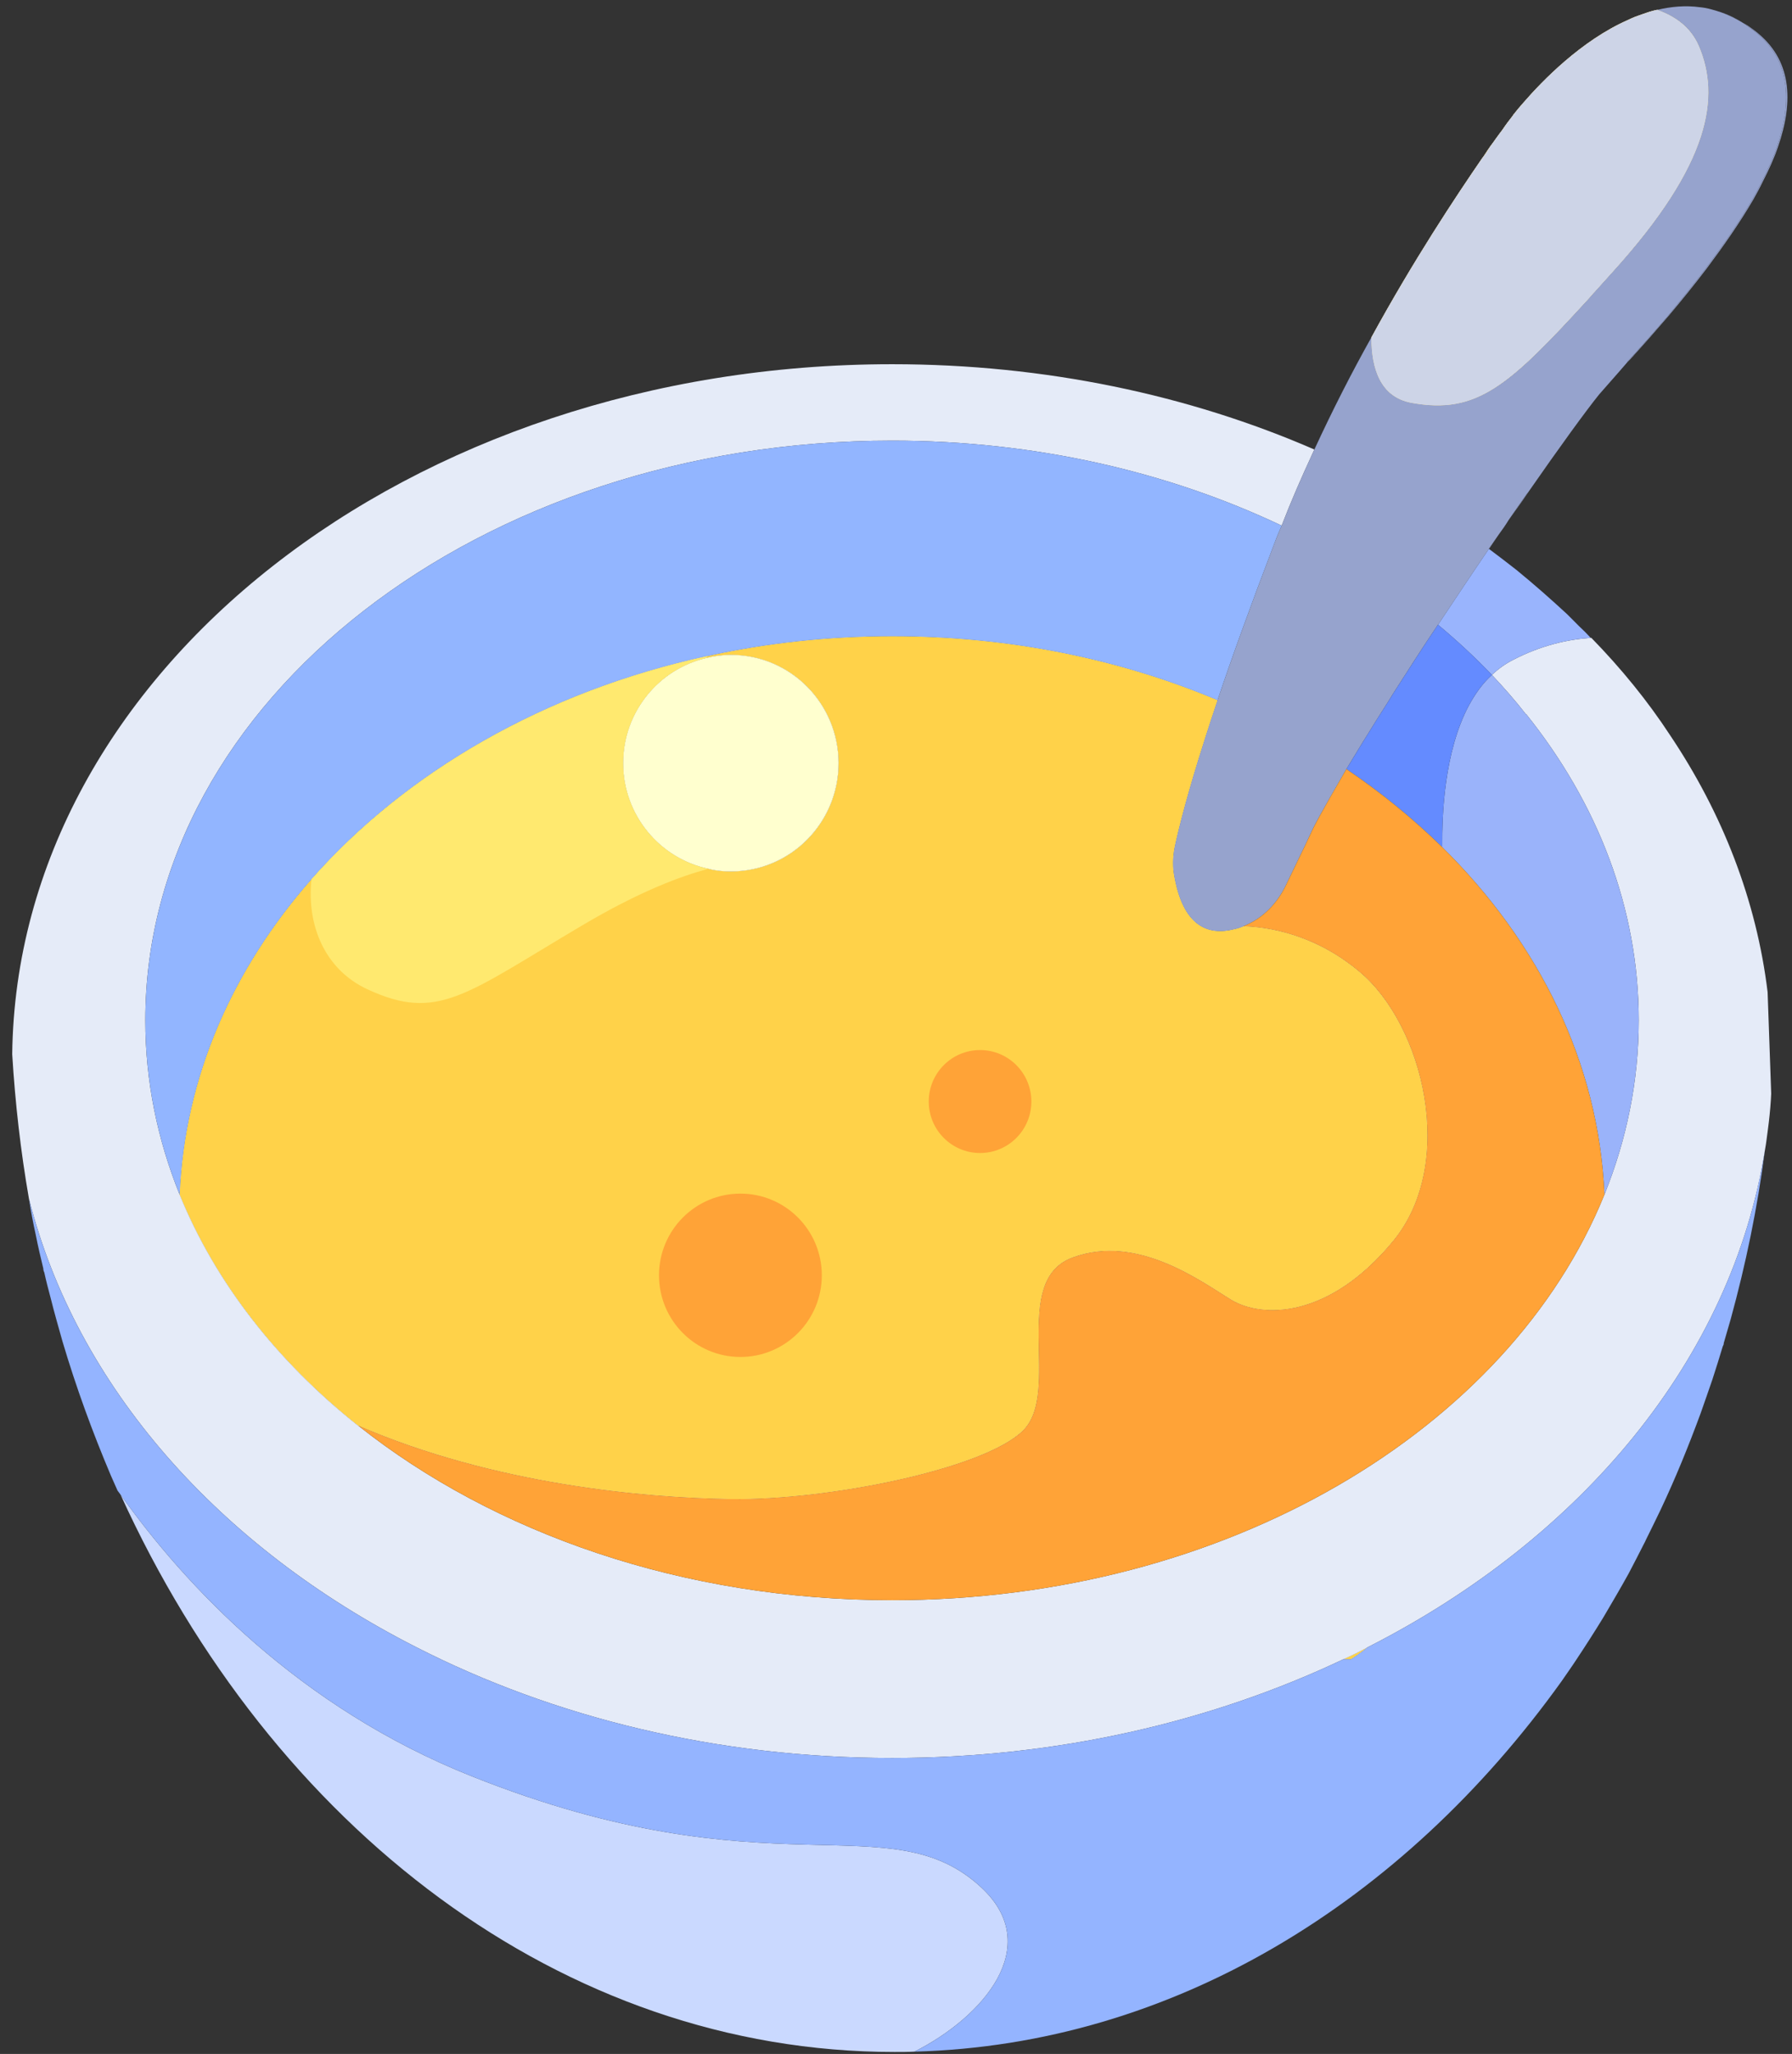 <?xml version="1.0" encoding="UTF-8"?>
<svg width="137px" height="157px" viewBox="0 0 137 157" version="1.1" xmlns="http://www.w3.org/2000/svg" xmlns:xlink="http://www.w3.org/1999/xlink">
    <rect x="0" y="0" width="137" height="157" fill="#333333" stroke="none"/>
    <!-- Generator: Sketch 61.1 (89650) - https://sketch.com -->
    <title>1</title>
    <desc>Created with Sketch.</desc>
    <g id="Page-1" stroke="none" stroke-width="1" fill="none" fill-rule="evenodd">
        <g id="Artboard" transform="translate(-178, -186)">
            <g id="1" transform="translate(177, 185)">
                <path d="M103.709,127.827 L104.284,127.827 C104.734,127.551 105.159,127.225 105.584,126.899 C104.986,127.225 104.334,127.551 103.709,127.827 M56.886,67.611 C56.283,67.611 55.711,67.561 55.158,67.41 C51.436,66.633 48.636,63.297 48.636,59.335 C48.636,55.397 51.383,52.112 55.033,51.284 C55.636,51.134 56.261,51.059 56.886,51.059 C61.436,51.059 65.111,54.77 65.111,59.335 C65.111,63.899 61.436,67.611 56.886,67.611 M104.909,75.26 C101.436,72.351 97.834,71.849 96.058,71.799 C95.836,71.9 95.611,71.975 95.359,72.025 C93.511,72.501 91.409,72 90.736,67.736 C90.636,67.034 90.683,66.307 90.836,65.605 C91.136,64.225 91.784,61.617 93.136,57.404 C93.411,56.526 93.736,55.548 94.084,54.52 C86.636,51.385 78.183,49.629 69.209,49.629 C64.308,49.629 59.561,50.156 55.033,51.159 C42.686,53.842 32.061,59.987 24.808,68.213 C18.784,75.06 15.111,83.336 14.733,92.314 C17.459,99.01 22.161,105.029 28.336,109.945 C28.358,109.945 28.358,109.97 28.384,109.97 C38.761,114.459 50.186,115.487 56.886,115.588 C64.284,115.688 76.159,113.306 79.183,110.371 C82.209,107.437 78.136,98.86 83.034,97.104 C87.933,95.324 92.711,98.86 95.111,100.34 C97.511,101.794 102.611,101.794 107.511,95.85 C112.409,89.881 109.808,79.323 104.909,75.26 M130.883,4.511 C130.233,3.007 128.983,2.204 127.711,1.753 L127.686,1.753 C127.308,1.828 126.933,1.953 126.584,2.079 C126.209,2.204 125.859,2.329 125.511,2.505 C121.886,4.085 118.861,7.245 117.511,8.8 C117.308,9.026 117.161,9.201 117.034,9.352 C116.933,9.477 116.861,9.577 116.808,9.627 C116.784,9.678 116.761,9.703 116.761,9.703 L116.734,9.703 C116.734,9.703 116.734,9.728 116.709,9.753 C116.661,9.853 116.484,10.054 116.261,10.355 C116.136,10.53 115.984,10.731 115.836,10.957 C115.683,11.157 115.511,11.383 115.334,11.634 C115.211,11.809 115.086,11.985 114.933,12.186 C114.808,12.361 114.686,12.537 114.561,12.737 C114.534,12.762 114.508,12.813 114.486,12.838 L114.486,12.863 C114.433,12.913 114.409,12.988 114.334,13.063 C112.286,16.048 109.084,20.863 105.836,26.807 C105.836,29.164 106.508,31.346 108.883,31.798 C113.936,32.726 116.361,30.493 122.511,23.772 C122.586,23.697 122.659,23.597 122.758,23.496 C122.786,23.446 122.811,23.421 122.859,23.371 L122.886,23.371 L122.886,23.346 C123.336,22.844 123.808,22.318 124.308,21.766 C131.809,13.49 132.534,8.373 130.883,4.511 M76.058,145.307 C69.008,138.711 60.011,145.909 37.086,136.78 C23.836,131.513 15.133,122.159 10.211,115.237 C21.784,140.667 43.961,157.847 69.386,157.847 C69.886,157.847 70.411,157.847 70.911,157.821 C76.136,155.188 80.836,149.796 76.058,145.307" id="Fill-351" fill="#CAD9FF"></path>
                <path d="M103.709,127.827 L104.284,127.827 C104.734,127.551 105.159,127.225 105.584,126.899 C104.986,127.225 104.334,127.551 103.709,127.827 M56.886,67.611 C56.283,67.611 55.711,67.561 55.158,67.41 C51.436,66.633 48.636,63.297 48.636,59.335 C48.636,55.397 51.383,52.112 55.033,51.284 C55.636,51.134 56.261,51.059 56.886,51.059 C61.436,51.059 65.111,54.77 65.111,59.335 C65.111,63.899 61.436,67.611 56.886,67.611 M104.909,75.26 C101.436,72.351 97.834,71.849 96.058,71.799 C95.836,71.9 95.611,71.975 95.359,72.025 C93.511,72.501 91.409,72 90.736,67.736 C90.636,67.034 90.683,66.307 90.836,65.605 C91.136,64.225 91.784,61.617 93.136,57.404 C93.411,56.526 93.736,55.548 94.084,54.52 C86.636,51.385 78.183,49.629 69.209,49.629 C64.308,49.629 59.561,50.156 55.033,51.159 C42.686,53.842 32.061,59.987 24.808,68.213 C18.784,75.06 15.111,83.336 14.733,92.314 C17.459,99.01 22.161,105.029 28.336,109.945 C28.358,109.945 28.358,109.97 28.384,109.97 C38.761,114.459 50.186,115.487 56.886,115.588 C64.284,115.688 76.159,113.306 79.183,110.371 C82.209,107.437 78.136,98.86 83.034,97.104 C87.933,95.324 92.711,98.86 95.111,100.34 C97.511,101.794 102.611,101.794 107.511,95.85 C112.409,89.881 109.808,79.323 104.909,75.26 M130.883,4.511 C130.233,3.007 128.983,2.204 127.711,1.753 L127.686,1.753 C127.308,1.828 126.933,1.953 126.584,2.079 C126.209,2.204 125.859,2.329 125.511,2.505 C121.886,4.085 118.861,7.245 117.511,8.8 C117.308,9.026 117.161,9.201 117.034,9.352 C116.933,9.477 116.861,9.577 116.808,9.627 C116.784,9.678 116.761,9.703 116.761,9.703 L116.734,9.703 C116.734,9.703 116.734,9.728 116.709,9.753 C116.661,9.853 116.484,10.054 116.261,10.355 C116.136,10.53 115.984,10.731 115.836,10.957 C115.683,11.157 115.511,11.383 115.334,11.634 C115.211,11.809 115.086,11.985 114.933,12.186 C114.808,12.361 114.686,12.537 114.561,12.737 C114.534,12.762 114.508,12.813 114.486,12.838 L114.486,12.863 C114.433,12.913 114.409,12.988 114.334,13.063 C112.286,16.048 109.084,20.863 105.836,26.807 C105.836,29.164 106.508,31.346 108.883,31.798 C113.936,32.726 116.361,30.493 122.511,23.772 C122.586,23.697 122.659,23.597 122.758,23.496 C122.786,23.446 122.811,23.421 122.859,23.371 L122.886,23.371 L122.886,23.346 C123.336,22.844 123.808,22.318 124.308,21.766 C131.809,13.49 132.534,8.373 130.883,4.511" id="Fill-353" fill="#FFD249"></path>
                <path d="M136.409,84.59 C136.409,84.741 136.384,84.916 136.384,85.067 C136.336,85.819 136.259,86.571 136.159,87.324 C136.084,87.851 136.036,88.352 135.936,88.879 C133.411,104.854 121.909,118.598 105.584,126.899 C104.986,127.225 104.334,127.549 103.709,127.827 C93.609,132.617 81.809,135.376 69.209,135.376 C55.811,135.376 43.311,132.266 32.811,126.899 C17.759,119.25 6.834,106.986 3.211,92.616 C2.586,89.029 2.161,85.343 1.934,81.581 C2.286,52.413 32.261,28.839 69.209,28.839 C80.911,28.839 91.909,31.196 101.484,35.359 C101.436,35.46 101.384,35.585 101.336,35.685 C100.511,37.466 99.709,39.297 98.984,41.178 C90.311,37.065 80.134,34.682 69.209,34.682 C37.686,34.682 12.109,54.52 12.109,78.997 C12.109,83.637 13.034,88.101 14.734,92.315 C17.459,99.011 22.161,105.03 28.336,109.945 C28.359,109.945 28.359,109.971 28.384,109.971 C38.759,118.197 53.211,123.313 69.209,123.313 C94.761,123.313 116.384,110.271 123.659,92.315 C125.359,88.101 126.284,83.637 126.284,78.997 C126.284,70.42 123.134,62.395 117.686,55.598 L117.659,55.598 C116.861,54.57 115.984,53.567 115.059,52.589 C115.534,52.137 116.084,51.736 116.684,51.435 C118.809,50.332 120.836,49.88 122.609,49.755 L122.659,49.755 C124.934,52.087 126.961,54.57 128.684,57.204 C132.686,63.172 135.286,69.818 136.136,76.841 L136.409,84.59 Z" id="Fill-355" fill="#E5EBF8"></path>
                <path d="M98.984,41.178 C98.934,41.278 98.909,41.378 98.859,41.479 C98.684,41.855 98.559,42.206 98.412,42.582 C96.585,47.372 95.159,51.31 94.085,54.52 C86.637,51.385 78.184,49.63 69.21,49.63 C64.309,49.63 59.559,50.156 55.035,51.159 C42.684,53.843 32.059,59.987 24.809,68.213 C18.785,75.06 15.11,83.336 14.735,92.315 C13.034,88.101 12.11,83.637 12.11,78.997 C12.11,54.52 37.684,34.682 69.21,34.682 C80.135,34.682 90.309,37.065 98.984,41.178" id="Fill-357" fill="#92B5FF"></path>
                <path d="M126.284,78.998 C126.284,83.637 125.359,88.102 123.659,92.315 C123.234,82.233 118.634,73.029 111.259,65.756 C111.234,63.173 111.437,58.433 113.284,54.947 C113.759,54.069 114.334,53.241 115.059,52.589 C115.984,53.567 116.859,54.57 117.659,55.599 L117.687,55.599 C123.134,62.395 126.284,70.421 126.284,78.998" id="Fill-359" fill="#9AB3FA"></path>
                <path d="M135.935,88.879 C135.36,93.343 134.46,97.657 133.31,101.842 L132.785,103.651 C132.785,103.751 132.757,103.824 132.71,103.901 C132.458,104.754 132.185,105.604 131.91,106.459 C131.61,107.337 131.308,108.19 131.01,109.043 C130.085,111.551 129.085,114.008 127.96,116.391 C127.585,117.168 127.21,117.943 126.832,118.698 C126.832,118.723 126.81,118.723 126.81,118.748 C126.76,118.849 126.733,118.924 126.685,118.999 C126.285,119.777 125.91,120.529 125.51,121.279 C124.885,122.41 124.233,123.513 123.585,124.617 C122.91,125.72 122.235,126.774 121.535,127.827 C121.16,128.404 120.76,128.956 120.385,129.507 C108.235,146.458 90.61,157.295 70.91,157.822 C76.135,155.189 80.835,149.797 76.06,145.307 C69.007,138.711 60.01,145.909 37.085,136.78 C23.835,131.514 15.135,122.159 10.21,115.237 C10.135,115.137 10.057,115.037 9.985,114.936 C9.81,114.56 9.66,114.181 9.485,113.808 C8.082,110.497 6.832,107.086 5.782,103.55 C5.482,102.469 5.157,101.368 4.885,100.265 C4.71,99.613 4.532,98.936 4.385,98.258 C4.332,98.158 4.31,98.058 4.31,97.957 C4.11,97.13 3.908,96.277 3.735,95.399 C3.535,94.497 3.36,93.569 3.21,92.616 C6.832,106.986 17.758,119.25 32.81,126.899 C43.31,132.266 55.81,135.376 69.21,135.376 C81.81,135.376 93.608,132.617 103.707,127.827 L104.285,127.827 C104.735,127.549 105.157,127.225 105.582,126.899 C121.91,118.598 133.41,104.854 135.935,88.879" id="Fill-361" fill="#94B4FF"></path>
                <path d="M136.86,12.21 C136.56,13.088 136.16,13.966 135.71,14.844 C135.483,15.32 135.235,15.772 134.985,16.223 C133.935,18.029 132.685,19.809 131.408,21.515 C130.435,22.794 129.433,24.023 128.51,25.151 C127.535,26.28 126.635,27.308 125.81,28.211 L125.81,28.236 L125.783,28.236 C125.66,28.387 125.535,28.512 125.385,28.662 C125.385,28.662 125.385,28.688 125.41,28.688 C124.485,29.766 123.735,30.594 123.26,31.145 C122.285,32.349 120.258,35.133 117.785,38.694 L117.758,38.694 C117.285,39.371 116.808,40.048 116.335,40.751 C116.108,41.127 115.86,41.478 115.583,41.854 C115.335,42.205 115.085,42.582 114.81,42.958 L114.833,42.958 C114.81,42.958 114.81,42.983 114.81,42.983 C113.56,44.814 112.26,46.77 110.96,48.726 C110.96,48.726 110.96,48.751 110.935,48.751 C109.733,50.532 108.583,52.337 107.458,54.093 C107.085,54.72 106.685,55.322 106.308,55.924 C105.458,57.278 104.66,58.582 103.935,59.786 C103.51,60.513 103.11,61.215 102.735,61.868 C102.233,62.745 101.785,63.548 101.408,64.275 L100.76,65.655 L99.285,68.714 C98.635,70.043 97.585,71.147 96.235,71.724 C96.183,71.749 96.135,71.774 96.06,71.799 C95.835,71.899 95.61,71.975 95.358,72.025 C93.51,72.501 91.408,72 90.735,67.736 C90.635,67.034 90.683,66.307 90.835,65.604 C91.135,64.225 91.785,61.617 93.135,57.403 C93.41,56.526 93.735,55.548 94.085,54.519 C95.158,51.309 96.585,47.372 98.41,42.582 C98.56,42.205 98.683,41.854 98.86,41.478 C98.908,41.378 98.935,41.277 98.985,41.177 C99.71,39.296 100.51,37.465 101.335,35.685 C101.385,35.584 101.435,35.459 101.485,35.359 C102.885,32.324 104.36,29.44 105.835,26.807 C105.835,29.164 106.508,31.346 108.885,31.797 C113.935,32.725 116.36,30.493 122.51,23.772 C122.61,23.647 122.735,23.496 122.858,23.371 L122.885,23.371 L122.885,23.346 C123.335,22.844 123.808,22.317 124.308,21.766 C131.808,13.489 132.535,8.373 130.883,4.511 C130.235,3.006 128.985,2.204 127.71,1.752 C128.76,1.502 129.858,1.401 130.96,1.552 C131.235,1.577 131.508,1.627 131.785,1.702 C132.06,1.777 132.333,1.853 132.61,1.953 C133.16,2.154 133.708,2.429 134.26,2.755 C134.51,2.931 134.785,3.132 135.058,3.332 C137.91,5.514 138.035,8.724 136.86,12.21" id="Fill-363" fill="#96A3CD"></path>
                <path d="M114.809,42.958 C115.085,42.582 115.335,42.206 115.585,41.855 C115.335,42.206 115.085,42.582 114.835,42.958 L114.809,42.958 Z" id="Fill-365" fill="#96A3CD"></path>
                <path d="M117.759,38.694 L117.786,38.694 C117.334,39.371 116.834,40.048 116.336,40.751 C116.809,40.048 117.286,39.371 117.759,38.694" id="Fill-367" fill="#96A3CD"></path>
                <path d="M132.61,1.953 C133.16,2.129 133.707,2.405 134.26,2.756 C133.707,2.43 133.16,2.154 132.61,1.953" id="Fill-369" fill="#96A3CD"></path>
                <path d="M136.934,12.21 C136.636,13.088 136.236,13.966 135.784,14.844 C135.559,15.32 135.311,15.772 135.059,16.223 C134.008,18.029 132.758,19.809 131.483,21.515 C130.511,22.794 129.508,24.023 128.559,25.151 C127.586,26.28 126.683,27.308 125.859,28.211 L125.859,28.236 L125.836,28.236 C125.711,28.387 125.584,28.512 125.433,28.662 L125.411,28.688 C125.386,28.688 125.386,28.662 125.386,28.662 C125.534,28.512 125.659,28.387 125.784,28.236 L125.811,28.236 L125.811,28.211 C126.636,27.308 127.534,26.28 128.511,25.151 C129.434,24.023 130.434,22.794 131.409,21.515 C132.686,19.809 133.936,18.029 134.986,16.223 C135.233,15.772 135.483,15.32 135.711,14.844 C136.159,13.966 136.561,13.088 136.861,12.21 C138.034,8.724 137.911,5.514 135.059,3.332 C134.786,3.132 134.508,2.931 134.261,2.755 C134.561,2.906 134.833,3.107 135.133,3.332 C138.011,5.514 138.133,8.724 136.934,12.21" id="Fill-371" fill="#96A3CD"></path>
                <path d="M124.309,21.766 C123.809,22.317 123.334,22.844 122.886,23.346 L122.886,23.371 L122.859,23.371 C122.734,23.496 122.609,23.647 122.509,23.772 C116.359,30.493 113.936,32.725 108.884,31.797 C106.509,31.346 105.834,29.164 105.834,26.807 C109.084,20.863 112.284,16.048 114.334,13.063 C114.409,12.988 114.434,12.913 114.484,12.862 C114.484,12.862 114.484,12.837 114.509,12.837 C114.662,12.612 114.809,12.386 114.934,12.185 C115.087,11.985 115.209,11.809 115.334,11.634 C115.509,11.383 115.684,11.157 115.834,10.956 C115.984,10.731 116.134,10.53 116.259,10.355 C116.484,10.054 116.659,9.853 116.709,9.753 C116.734,9.728 116.759,9.702 116.759,9.702 C116.759,9.702 116.784,9.677 116.809,9.627 C116.862,9.577 116.934,9.477 117.034,9.351 C117.162,9.201 117.309,9.025 117.509,8.8 C118.859,7.245 121.884,4.085 125.509,2.505 C125.859,2.329 126.209,2.204 126.584,2.078 C126.934,1.953 127.309,1.828 127.686,1.752 L127.709,1.752 C128.984,2.204 130.234,3.006 130.884,4.511 C132.534,8.373 131.809,13.489 124.309,21.766" id="Fill-373" fill="#CDD4E7"></path>
                <path d="M65.11,59.335 C65.11,63.899 61.435,67.611 56.885,67.611 C56.285,67.611 55.71,67.561 55.16,67.41 C51.435,66.633 48.635,63.297 48.635,59.335 C48.635,55.397 51.385,52.112 55.035,51.284 C55.635,51.134 56.26,51.058 56.885,51.058 C61.435,51.058 65.11,54.77 65.11,59.335" id="Fill-375" fill="#FFFFCF"></path>
                <path d="M79.849,85.198 C79.849,87.372 78.094,89.133 75.929,89.133 C73.759,89.133 72.004,87.372 72.004,85.198 C72.004,83.026 73.759,81.263 75.929,81.263 C78.094,81.263 79.849,83.026 79.849,85.198" id="Fill-377" fill="#FFA337"></path>
                <path d="M63.828,98.481 C63.828,101.929 61.043,104.723 57.606,104.723 C54.168,104.723 51.381,101.929 51.381,98.481 C51.381,95.032 54.168,92.236 57.606,92.236 C61.043,92.236 63.828,95.032 63.828,98.481" id="Fill-379" fill="#FFA337"></path>
                <path d="M122.61,49.755 C120.835,49.88 118.807,50.332 116.685,51.435 C116.085,51.736 115.535,52.137 115.057,52.589 C113.785,51.259 112.41,49.98 110.935,48.752 C110.96,48.752 110.96,48.726 110.96,48.726 C112.26,46.77 113.56,44.814 114.81,42.983 C114.81,42.983 114.81,42.958 114.835,42.958 C115.535,43.485 116.235,44.012 116.932,44.563 C118.285,45.667 119.56,46.795 120.81,47.949 L121.71,48.852 C122.035,49.153 122.335,49.454 122.61,49.755" id="Fill-381" fill="#99B4FD"></path>
                <path d="M115.058,52.588 C114.334,53.24 113.758,54.068 113.284,54.946 C111.436,58.432 111.236,63.172 111.258,65.755 C109.061,63.598 106.609,61.592 103.936,59.786 C104.661,58.582 105.459,57.278 106.308,55.924 C106.683,55.322 107.086,54.72 107.459,54.093 C108.584,52.338 109.734,50.532 110.936,48.751 C112.409,49.98 113.784,51.259 115.058,52.588" id="Fill-383" fill="#648BFF"></path>
                <path d="M123.66,92.314 C116.385,110.27 94.76,123.312 69.21,123.312 C53.21,123.312 38.76,118.196 28.385,109.97 C38.76,114.459 50.185,115.487 56.885,115.587 C64.285,115.688 76.16,113.305 79.185,110.371 C82.21,107.436 78.135,98.859 83.035,97.104 C87.935,95.323 92.71,98.859 95.11,100.339 C97.51,101.794 102.61,101.794 107.51,95.85 C112.41,89.881 109.81,79.323 104.91,75.26 C101.435,72.35 97.835,71.849 96.06,71.799 C96.135,71.774 96.185,71.749 96.235,71.723 C97.585,71.147 98.635,70.043 99.285,68.714 L100.76,65.654 L101.41,64.275 C101.785,63.548 102.235,62.745 102.735,61.867 C103.11,61.215 103.51,60.513 103.935,59.786 C106.61,61.591 109.06,63.598 111.26,65.755 C118.635,73.028 123.235,82.232 123.66,92.314" id="Fill-385" fill="#FFA337"></path>
                <path d="M55.159,67.411 C53.059,67.962 49.886,69.141 45.484,71.749 C36.584,77.016 34.461,79.123 29.084,76.615 C25.884,75.135 24.434,71.799 24.809,68.213 C32.061,59.987 42.686,53.843 55.034,51.159 L55.034,51.285 C51.384,52.112 48.636,55.398 48.636,59.335 C48.636,63.298 51.436,66.633 55.159,67.411" id="Fill-387" fill="#FFE96F"></path>
            </g>
        </g>
    </g>
</svg>